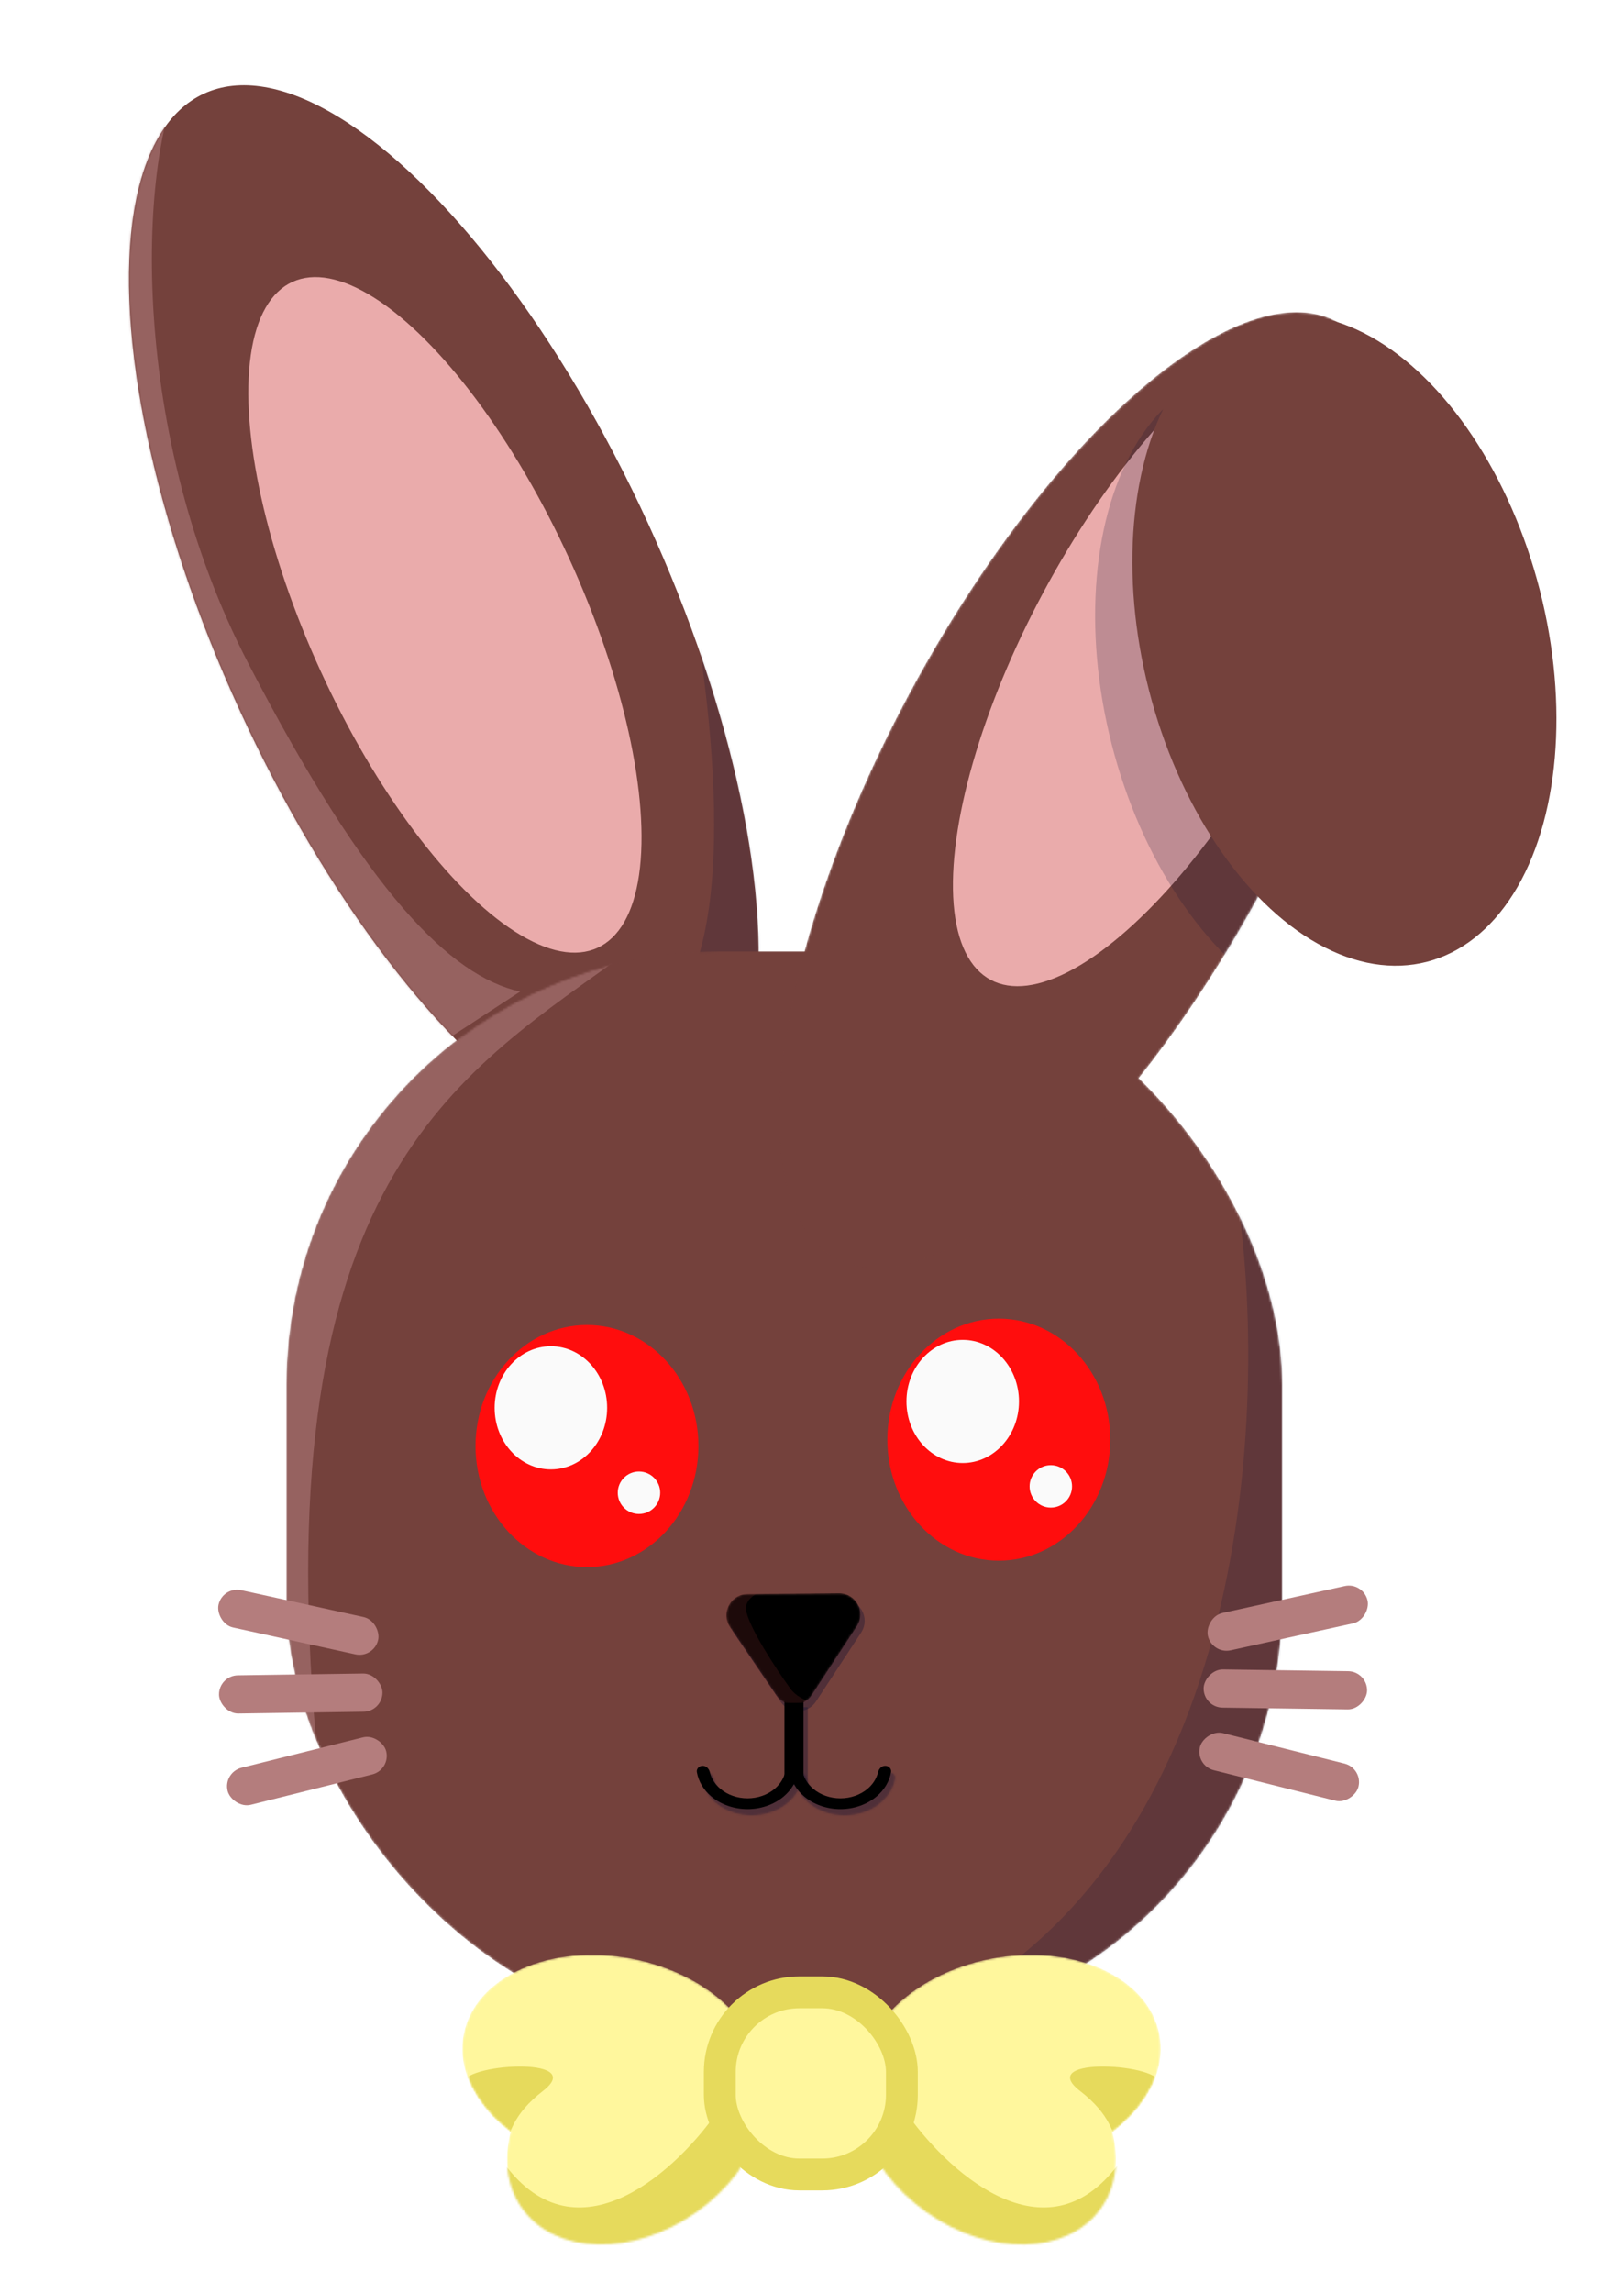 <svg width="765" height="1080" viewBox="0 0 765 1080" fill="none" xmlns="http://www.w3.org/2000/svg">
<ellipse cx="209.052" cy="290.394" rx="105.77" ry="270.964" transform="rotate(-24.624 209.052 290.394)" fill="#74413C"/>
<mask id="mask0_118_1775" style="mask-type:alpha" maskUnits="userSpaceOnUse" x="60" y="40" width="298" height="501">
<ellipse cx="209.052" cy="290.394" rx="105.77" ry="270.964" transform="rotate(-24.624 209.052 290.394)" fill="#D9D9D9"/>
</mask>
<g mask="url(#mask0_118_1775)">
<path d="M85.332 36C65.166 78.333 60.693 203.908 117 312.5C173 420.5 212.167 459.667 245 467L184.5 506.5L13.5 115.5L102.5 17L85.332 36Z" fill="#AE7979" fill-opacity="0.6"/>
<path d="M318.5 246C332 303 350.9 428.2 318.5 473C286.1 517.8 346.667 461.5 380.5 425L318.5 246Z" fill="#0F1135" fill-opacity="0.2"/>
</g>
<ellipse cx="209.59" cy="289.578" rx="64.261" ry="172.489" transform="rotate(-24.624 209.59 289.578)" fill="#EAABAB"/>
<mask id="mask1_118_1775" style="mask-type:alpha" maskUnits="userSpaceOnUse" x="135" y="448" width="469" height="510">
<rect x="135" y="448" width="469" height="510" rx="204" fill="#D9D9D9"/>
</mask>
<g mask="url(#mask1_118_1775)">
<rect x="135" y="448" width="469" height="510" rx="204" fill="#74413C"/>
<path d="M416 957.5C586.8 895.9 598.5 670.5 583 565.5H592L644 641L583 939.5C456.167 971.167 245.2 1019.1 416 957.5Z" fill="#0F1135" fill-opacity="0.2"/>
</g>
<mask id="mask2_118_1775" style="mask-type:alpha" maskUnits="userSpaceOnUse" x="135" y="448" width="469" height="510">
<mask id="mask3_118_1775" style="mask-type:alpha" maskUnits="userSpaceOnUse" x="135" y="448" width="469" height="510">
<rect x="135" y="448" width="469" height="510" rx="204" fill="#D9D9D9"/>
</mask>
<g mask="url(#mask3_118_1775)">
<rect x="135" y="448" width="469" height="510" rx="204" fill="#D9D9D9"/>
<path d="M416 957.5C586.8 895.9 598.5 670.5 583 565.5H592L644 641L583 939.5C456.167 971.167 245.2 1019.1 416 957.5Z" fill="#595EB2" fill-opacity="0.2"/>
</g>
</mask>
<g mask="url(#mask2_118_1775)">
<path d="M288.5 453.5C211 509 123.5 563 150 831.5L115 792V548L203.5 474L288.5 453.5Z" fill="#AE7979" fill-opacity="0.6"/>
</g>
<g filter="url(#filter0_i_118_1775)">
<ellipse cx="470.5" cy="670" rx="52.5" ry="57" fill="#FF0D0D"/>
</g>
<ellipse cx="453.5" cy="660" rx="26.5" ry="29" fill="#FAFAFA"/>
<circle cx="495" cy="700" r="10" fill="#FAFAFA"/>
<g filter="url(#filter1_i_118_1775)">
<ellipse cx="276.5" cy="673" rx="52.5" ry="57" fill="#FF0D0D"/>
</g>
<ellipse cx="259.5" cy="663" rx="26.5" ry="29" fill="#FAFAFA"/>
<circle cx="301" cy="703" r="10" fill="#FAFAFA"/>
<mask id="mask4_118_1775" style="mask-type:alpha" maskUnits="userSpaceOnUse" x="367" y="146" width="290" height="451">
<ellipse cx="95" cy="250.077" rx="95" ry="250.077" transform="matrix(-0.882 -0.472 -0.472 0.882 713.623 196.381)" fill="#D9D9D9"/>
<ellipse cx="548.079" cy="309.395" rx="64.261" ry="172.489" transform="rotate(-151.83 548.079 309.395)" fill="#F7C2C2"/>
</mask>
<g mask="url(#mask4_118_1775)">
<ellipse cx="95" cy="250.077" rx="95" ry="250.077" transform="matrix(-0.882 -0.472 -0.472 0.882 713.623 196.381)" fill="#74413C"/>
<ellipse cx="548.079" cy="309.395" rx="64.261" ry="172.489" transform="rotate(-151.83 548.079 309.395)" fill="#EAABAB"/>
<ellipse cx="95" cy="156.296" rx="95" ry="156.296" transform="matrix(-0.969 0.248 0.248 0.969 669.045 152)" fill="#0F1135" fill-opacity="0.2"/>
</g>
<ellipse cx="95" cy="156.296" rx="95" ry="156.296" transform="matrix(-0.969 0.248 0.248 0.969 686.59 126.522)" fill="#74413C"/>
<rect x="371.512" y="804" width="8.976" height="36.55" fill="#0F1135" fill-opacity="0.2"/>
<rect x="373.756" y="806.244" width="4.488" height="32.062" stroke="#0F1135" stroke-opacity="0.2" stroke-width="4.488"/>
<mask id="path-27-inside-1_118_1775" fill="white">
<path d="M375.235 834.6C376.897 834.6 378.27 835.957 377.983 837.594C377.228 841.897 374.859 845.912 371.179 849.025C366.655 852.851 360.519 855 354.122 855C347.724 855 341.589 852.851 337.065 849.025C333.384 845.912 331.016 841.897 330.261 837.594C329.974 835.957 331.347 834.6 333.009 834.6C334.671 834.6 335.985 835.965 336.365 837.583C337.058 840.532 338.769 843.268 341.321 845.426C344.716 848.297 349.321 849.91 354.122 849.91C358.923 849.91 363.528 848.297 366.923 845.426C369.474 843.268 371.186 840.532 371.878 837.583C372.258 835.965 373.573 834.6 375.235 834.6Z"/>
</mask>
<path d="M375.235 834.6C376.897 834.6 378.27 835.957 377.983 837.594C377.228 841.897 374.859 845.912 371.179 849.025C366.655 852.851 360.519 855 354.122 855C347.724 855 341.589 852.851 337.065 849.025C333.384 845.912 331.016 841.897 330.261 837.594C329.974 835.957 331.347 834.6 333.009 834.6C334.671 834.6 335.985 835.965 336.365 837.583C337.058 840.532 338.769 843.268 341.321 845.426C344.716 848.297 349.321 849.91 354.122 849.91C358.923 849.91 363.528 848.297 366.923 845.426C369.474 843.268 371.186 840.532 371.878 837.583C372.258 835.965 373.573 834.6 375.235 834.6Z" fill="#0F1135" fill-opacity="0.2" stroke="#0F1135" stroke-opacity="0.2" stroke-width="16" mask="url(#path-27-inside-1_118_1775)"/>
<mask id="path-28-inside-2_118_1775" fill="white">
<path d="M418.99 834.6C420.652 834.6 422.026 835.957 421.739 837.594C420.984 841.897 418.615 845.912 414.935 849.025C410.411 852.851 404.275 855 397.878 855C391.48 855 385.345 852.851 380.821 849.025C377.14 845.912 374.772 841.897 374.017 837.594C373.73 835.957 375.103 834.6 376.765 834.6C378.427 834.6 379.741 835.965 380.121 837.583C380.814 840.532 382.525 843.268 385.077 845.426C388.472 848.297 393.077 849.91 397.878 849.91C402.679 849.91 407.284 848.297 410.679 845.426C413.23 843.268 414.942 840.532 415.634 837.583C416.014 835.965 417.328 834.6 418.99 834.6Z"/>
</mask>
<path d="M418.99 834.6C420.652 834.6 422.026 835.957 421.739 837.594C420.984 841.897 418.615 845.912 414.935 849.025C410.411 852.851 404.275 855 397.878 855C391.48 855 385.345 852.851 380.821 849.025C377.14 845.912 374.772 841.897 374.017 837.594C373.73 835.957 375.103 834.6 376.765 834.6C378.427 834.6 379.741 835.965 380.121 837.583C380.814 840.532 382.525 843.268 385.077 845.426C388.472 848.297 393.077 849.91 397.878 849.91C402.679 849.91 407.284 848.297 410.679 845.426C413.23 843.268 414.942 840.532 415.634 837.583C416.014 835.965 417.328 834.6 418.99 834.6Z" fill="#0F1135" fill-opacity="0.2" stroke="#0F1135" stroke-opacity="0.2" stroke-width="16" mask="url(#path-28-inside-2_118_1775)"/>
<path d="M384.374 801.318C380.467 807.287 371.745 807.361 367.736 801.46L345.9 769.315C341.411 762.707 346.099 753.764 354.086 753.696L397.209 753.329C405.197 753.261 410.036 762.123 405.661 768.806L384.374 801.318Z" fill="#0F1135" fill-opacity="0.2"/>
<path d="M381.027 799.128C378.756 802.597 373.774 802.747 371.279 799.534L371.045 799.212L349.209 767.067C346.516 763.103 349.328 757.737 354.12 757.696L397.244 757.329C401.961 757.289 404.848 762.44 402.434 766.426L402.314 766.615L381.027 799.128Z" stroke="#0F1135" stroke-opacity="0.2" stroke-width="8"/>
<rect x="369.512" y="801" width="8.976" height="36.55" fill="black"/>
<path d="M373.235 831.6C374.897 831.6 376.27 832.957 375.983 834.594C375.228 838.897 372.86 842.912 369.179 846.025C364.655 849.851 358.52 852 352.122 852C345.725 852 339.589 849.851 335.065 846.025C331.385 842.912 329.016 838.897 328.261 834.594C327.974 832.957 329.347 831.6 331.009 831.6C332.671 831.6 333.986 832.965 334.366 834.583C335.058 837.532 336.77 840.268 339.321 842.426C342.716 845.297 347.321 846.91 352.122 846.91C356.923 846.91 361.528 845.297 364.923 842.426C367.475 840.268 369.186 837.532 369.879 834.583C370.259 832.965 371.573 831.6 373.235 831.6Z" fill="black"/>
<path d="M416.991 831.6C418.653 831.6 420.026 832.957 419.739 834.594C418.984 838.897 416.616 842.912 412.935 846.025C408.411 849.851 402.276 852 395.878 852C389.481 852 383.345 849.851 378.821 846.025C375.141 842.912 372.772 838.897 372.017 834.594C371.73 832.957 373.104 831.6 374.766 831.6C376.428 831.6 377.742 832.965 378.122 834.583C378.814 837.532 380.526 840.268 383.077 842.426C386.472 845.297 391.077 846.91 395.878 846.91C400.679 846.91 405.284 845.297 408.679 842.426C411.231 840.268 412.942 837.532 413.635 834.583C414.015 832.965 415.329 831.6 416.991 831.6Z" fill="black"/>
<mask id="mask5_118_1775" style="mask-type:alpha" maskUnits="userSpaceOnUse" x="342" y="750" width="64" height="53">
<path d="M382.374 798.318C378.467 804.287 369.745 804.361 365.736 798.46L343.9 766.315C339.411 759.707 344.099 750.764 352.086 750.696L395.209 750.329C403.197 750.261 408.036 759.123 403.661 765.806L382.374 798.318Z" fill="#362727"/>
</mask>
<g mask="url(#mask5_118_1775)">
<path d="M382.374 798.318C378.467 804.287 369.745 804.361 365.736 798.46L343.9 766.315C339.411 759.707 344.099 750.764 352.086 750.696L395.209 750.329C403.197 750.261 408.036 759.123 403.661 765.806L382.374 798.318Z" fill="black"/>
<path d="M367.5 747.5C361.667 748 350.3 750.9 351.5 758.5C352.7 766.1 365.167 785.5 372.5 795.5C376.5 800.955 389.2 806 394 798C398.8 790 384.333 795.5 380.5 802H369.5L361.5 800L336 759.5L351 744L367.052 746.432C367.41 746.486 367.5 747.167 367.5 747.5Z" fill="#923333" fill-opacity="0.2"/>
</g>
<rect x="104.863" y="746.948" width="77" height="18" rx="9" transform="rotate(12.392 104.863 746.948)" fill="#B47D7D"/>
<rect width="77" height="18" rx="9" transform="matrix(-0.977 0.215 0.215 0.977 642.272 745)" fill="#B47D7D"/>
<rect x="103.034" y="789.11" width="77" height="18" rx="9" transform="rotate(-0.826 103.034 789.11)" fill="#B47D7D"/>
<rect width="77" height="18" rx="9" transform="matrix(-1 -0.014 -0.014 1 644.101 787.162)" fill="#B47D7D"/>
<rect x="105.034" y="834.685" width="77" height="18" rx="9" transform="rotate(-14.044 105.034 834.685)" fill="#B47D7D"/>
<rect width="77" height="18" rx="9" transform="matrix(-0.97 -0.243 -0.243 0.97 642.101 832.738)" fill="#B47D7D"/>
<mask id="mask6_118_1775" style="mask-type:alpha" maskUnits="userSpaceOnUse" x="403" y="920" width="144" height="138">
<ellipse cx="71.059" cy="49.983" rx="71.059" ry="49.983" transform="matrix(-0.982 0.189 0.189 0.982 536.66 909)" fill="#FFF79D"/>
<ellipse cx="66.142" cy="49.114" rx="66.142" ry="49.114" transform="matrix(-0.815 -0.58 -0.58 0.815 547.085 999.972)" fill="#FFF79D"/>
</mask>
<g mask="url(#mask6_118_1775)">
<ellipse cx="71.059" cy="49.983" rx="71.059" ry="49.983" transform="matrix(-0.982 0.189 0.189 0.982 536.66 909)" fill="#FFF79D"/>
<ellipse cx="66.142" cy="49.114" rx="66.142" ry="49.114" transform="matrix(-0.815 -0.58 -0.58 0.815 547.085 999.972)" fill="#FFF79D"/>
<path d="M426.297 994.064C444.841 1021.08 490.558 1064.37 525.068 1021.48C559.577 978.583 528.427 1042.85 508.539 1080.34L409.364 1037.6L426.297 994.064Z" fill="#E6DA5C"/>
<mask id="mask7_118_1775" style="mask-type:alpha" maskUnits="userSpaceOnUse" x="403" y="920" width="144" height="138">
<mask id="mask8_118_1775" style="mask-type:alpha" maskUnits="userSpaceOnUse" x="403" y="920" width="144" height="138">
<ellipse cx="71.059" cy="49.983" rx="71.059" ry="49.983" transform="matrix(-0.982 0.189 0.189 0.982 536.66 909)" fill="#FFF79D"/>
<ellipse cx="66.142" cy="49.114" rx="66.142" ry="49.114" transform="matrix(-0.815 -0.58 -0.58 0.815 547.085 999.972)" fill="#FFF79D"/>
</mask>
<g mask="url(#mask8_118_1775)">
<ellipse cx="71.059" cy="49.983" rx="71.059" ry="49.983" transform="matrix(-0.982 0.189 0.189 0.982 536.66 909)" fill="#FFF79D"/>
<ellipse cx="66.142" cy="49.114" rx="66.142" ry="49.114" transform="matrix(-0.815 -0.58 -0.58 0.815 547.085 999.972)" fill="#FFF79D"/>
<path d="M426.297 994.064C444.841 1021.08 490.558 1064.37 525.068 1021.48C559.577 978.583 528.427 1042.85 508.539 1080.34L409.364 1037.6L426.297 994.064Z" fill="#F4E975"/>
</g>
</mask>
<g mask="url(#mask7_118_1775)">
<path d="M526.68 1010.19C524.069 1005.1 523.455 996.08 508.707 984.682C486.923 967.845 548.992 972 546.031 981.567C540.79 998.499 534.946 1006.33 526.68 1010.19Z" fill="#E6DA5C"/>
</g>
</g>
<mask id="mask9_118_1775" style="mask-type:alpha" maskUnits="userSpaceOnUse" x="217" y="920" width="144" height="138">
<ellipse cx="288.214" cy="971.494" rx="71.059" ry="49.983" transform="rotate(10.877 288.214 971.494)" fill="#FFF79D"/>
<ellipse cx="299.805" cy="1001.64" rx="66.142" ry="49.114" transform="rotate(-35.433 299.805 1001.64)" fill="#FFF79D"/>
</mask>
<g mask="url(#mask9_118_1775)">
<ellipse cx="288.214" cy="971.494" rx="71.059" ry="49.983" transform="rotate(10.877 288.214 971.494)" fill="#FFF79D"/>
<ellipse cx="299.805" cy="1001.64" rx="66.142" ry="49.114" transform="rotate(-35.433 299.805 1001.64)" fill="#FFF79D"/>
<path d="M338.227 994.064C319.682 1021.08 273.966 1064.37 239.456 1021.48C204.947 978.583 236.097 1042.85 255.985 1080.34L355.159 1037.6L338.227 994.064Z" fill="#E6DA5C"/>
<mask id="mask10_118_1775" style="mask-type:alpha" maskUnits="userSpaceOnUse" x="217" y="920" width="144" height="138">
<mask id="mask11_118_1775" style="mask-type:alpha" maskUnits="userSpaceOnUse" x="217" y="920" width="144" height="138">
<ellipse cx="288.214" cy="971.494" rx="71.059" ry="49.983" transform="rotate(10.877 288.214 971.494)" fill="#FFF79D"/>
<ellipse cx="299.805" cy="1001.64" rx="66.142" ry="49.114" transform="rotate(-35.433 299.805 1001.64)" fill="#FFF79D"/>
</mask>
<g mask="url(#mask11_118_1775)">
<ellipse cx="288.214" cy="971.494" rx="71.059" ry="49.983" transform="rotate(10.877 288.214 971.494)" fill="#FFF79D"/>
<ellipse cx="299.805" cy="1001.64" rx="66.142" ry="49.114" transform="rotate(-35.433 299.805 1001.64)" fill="#FFF79D"/>
<path d="M338.227 994.064C319.682 1021.08 273.966 1064.37 239.456 1021.48C204.947 978.583 236.097 1042.85 255.985 1080.34L355.159 1037.6L338.227 994.064Z" fill="#F4E975"/>
</g>
</mask>
<g mask="url(#mask10_118_1775)">
<path d="M237.844 1010.19C240.455 1005.1 241.069 996.08 255.817 984.682C277.601 967.845 215.532 972 218.493 981.567C223.733 998.499 229.577 1006.33 237.844 1010.19Z" fill="#E6DA5C"/>
</g>
</g>
<rect x="339.057" y="938.27" width="85.787" height="85.787" rx="37.5" fill="#FFF79D" stroke="#E6DA5C" stroke-width="15"/>
<defs>
<filter id="filter0_i_118_1775" x="418" y="613" width="105" height="122" filterUnits="userSpaceOnUse" color-interpolation-filters="sRGB">
<feFlood flood-opacity="0" result="BackgroundImageFix"/>
<feBlend mode="normal" in="SourceGraphic" in2="BackgroundImageFix" result="shape"/>
<feColorMatrix in="SourceAlpha" type="matrix" values="0 0 0 0 0 0 0 0 0 0 0 0 0 0 0 0 0 0 127 0" result="hardAlpha"/>
<feMorphology radius="10" operator="erode" in="SourceAlpha" result="effect1_innerShadow_118_1775"/>
<feOffset dy="8"/>
<feGaussianBlur stdDeviation="45"/>
<feComposite in2="hardAlpha" operator="arithmetic" k2="-1" k3="1"/>
<feColorMatrix type="matrix" values="0 0 0 0 0 0 0 0 0 0 0 0 0 0 0 0 0 0 1 0"/>
<feBlend mode="normal" in2="shape" result="effect1_innerShadow_118_1775"/>
</filter>
<filter id="filter1_i_118_1775" x="224" y="616" width="105" height="122" filterUnits="userSpaceOnUse" color-interpolation-filters="sRGB">
<feFlood flood-opacity="0" result="BackgroundImageFix"/>
<feBlend mode="normal" in="SourceGraphic" in2="BackgroundImageFix" result="shape"/>
<feColorMatrix in="SourceAlpha" type="matrix" values="0 0 0 0 0 0 0 0 0 0 0 0 0 0 0 0 0 0 127 0" result="hardAlpha"/>
<feMorphology radius="10" operator="erode" in="SourceAlpha" result="effect1_innerShadow_118_1775"/>
<feOffset dy="8"/>
<feGaussianBlur stdDeviation="45"/>
<feComposite in2="hardAlpha" operator="arithmetic" k2="-1" k3="1"/>
<feColorMatrix type="matrix" values="0 0 0 0 0 0 0 0 0 0 0 0 0 0 0 0 0 0 1 0"/>
<feBlend mode="normal" in2="shape" result="effect1_innerShadow_118_1775"/>
</filter>
</defs>
</svg>
